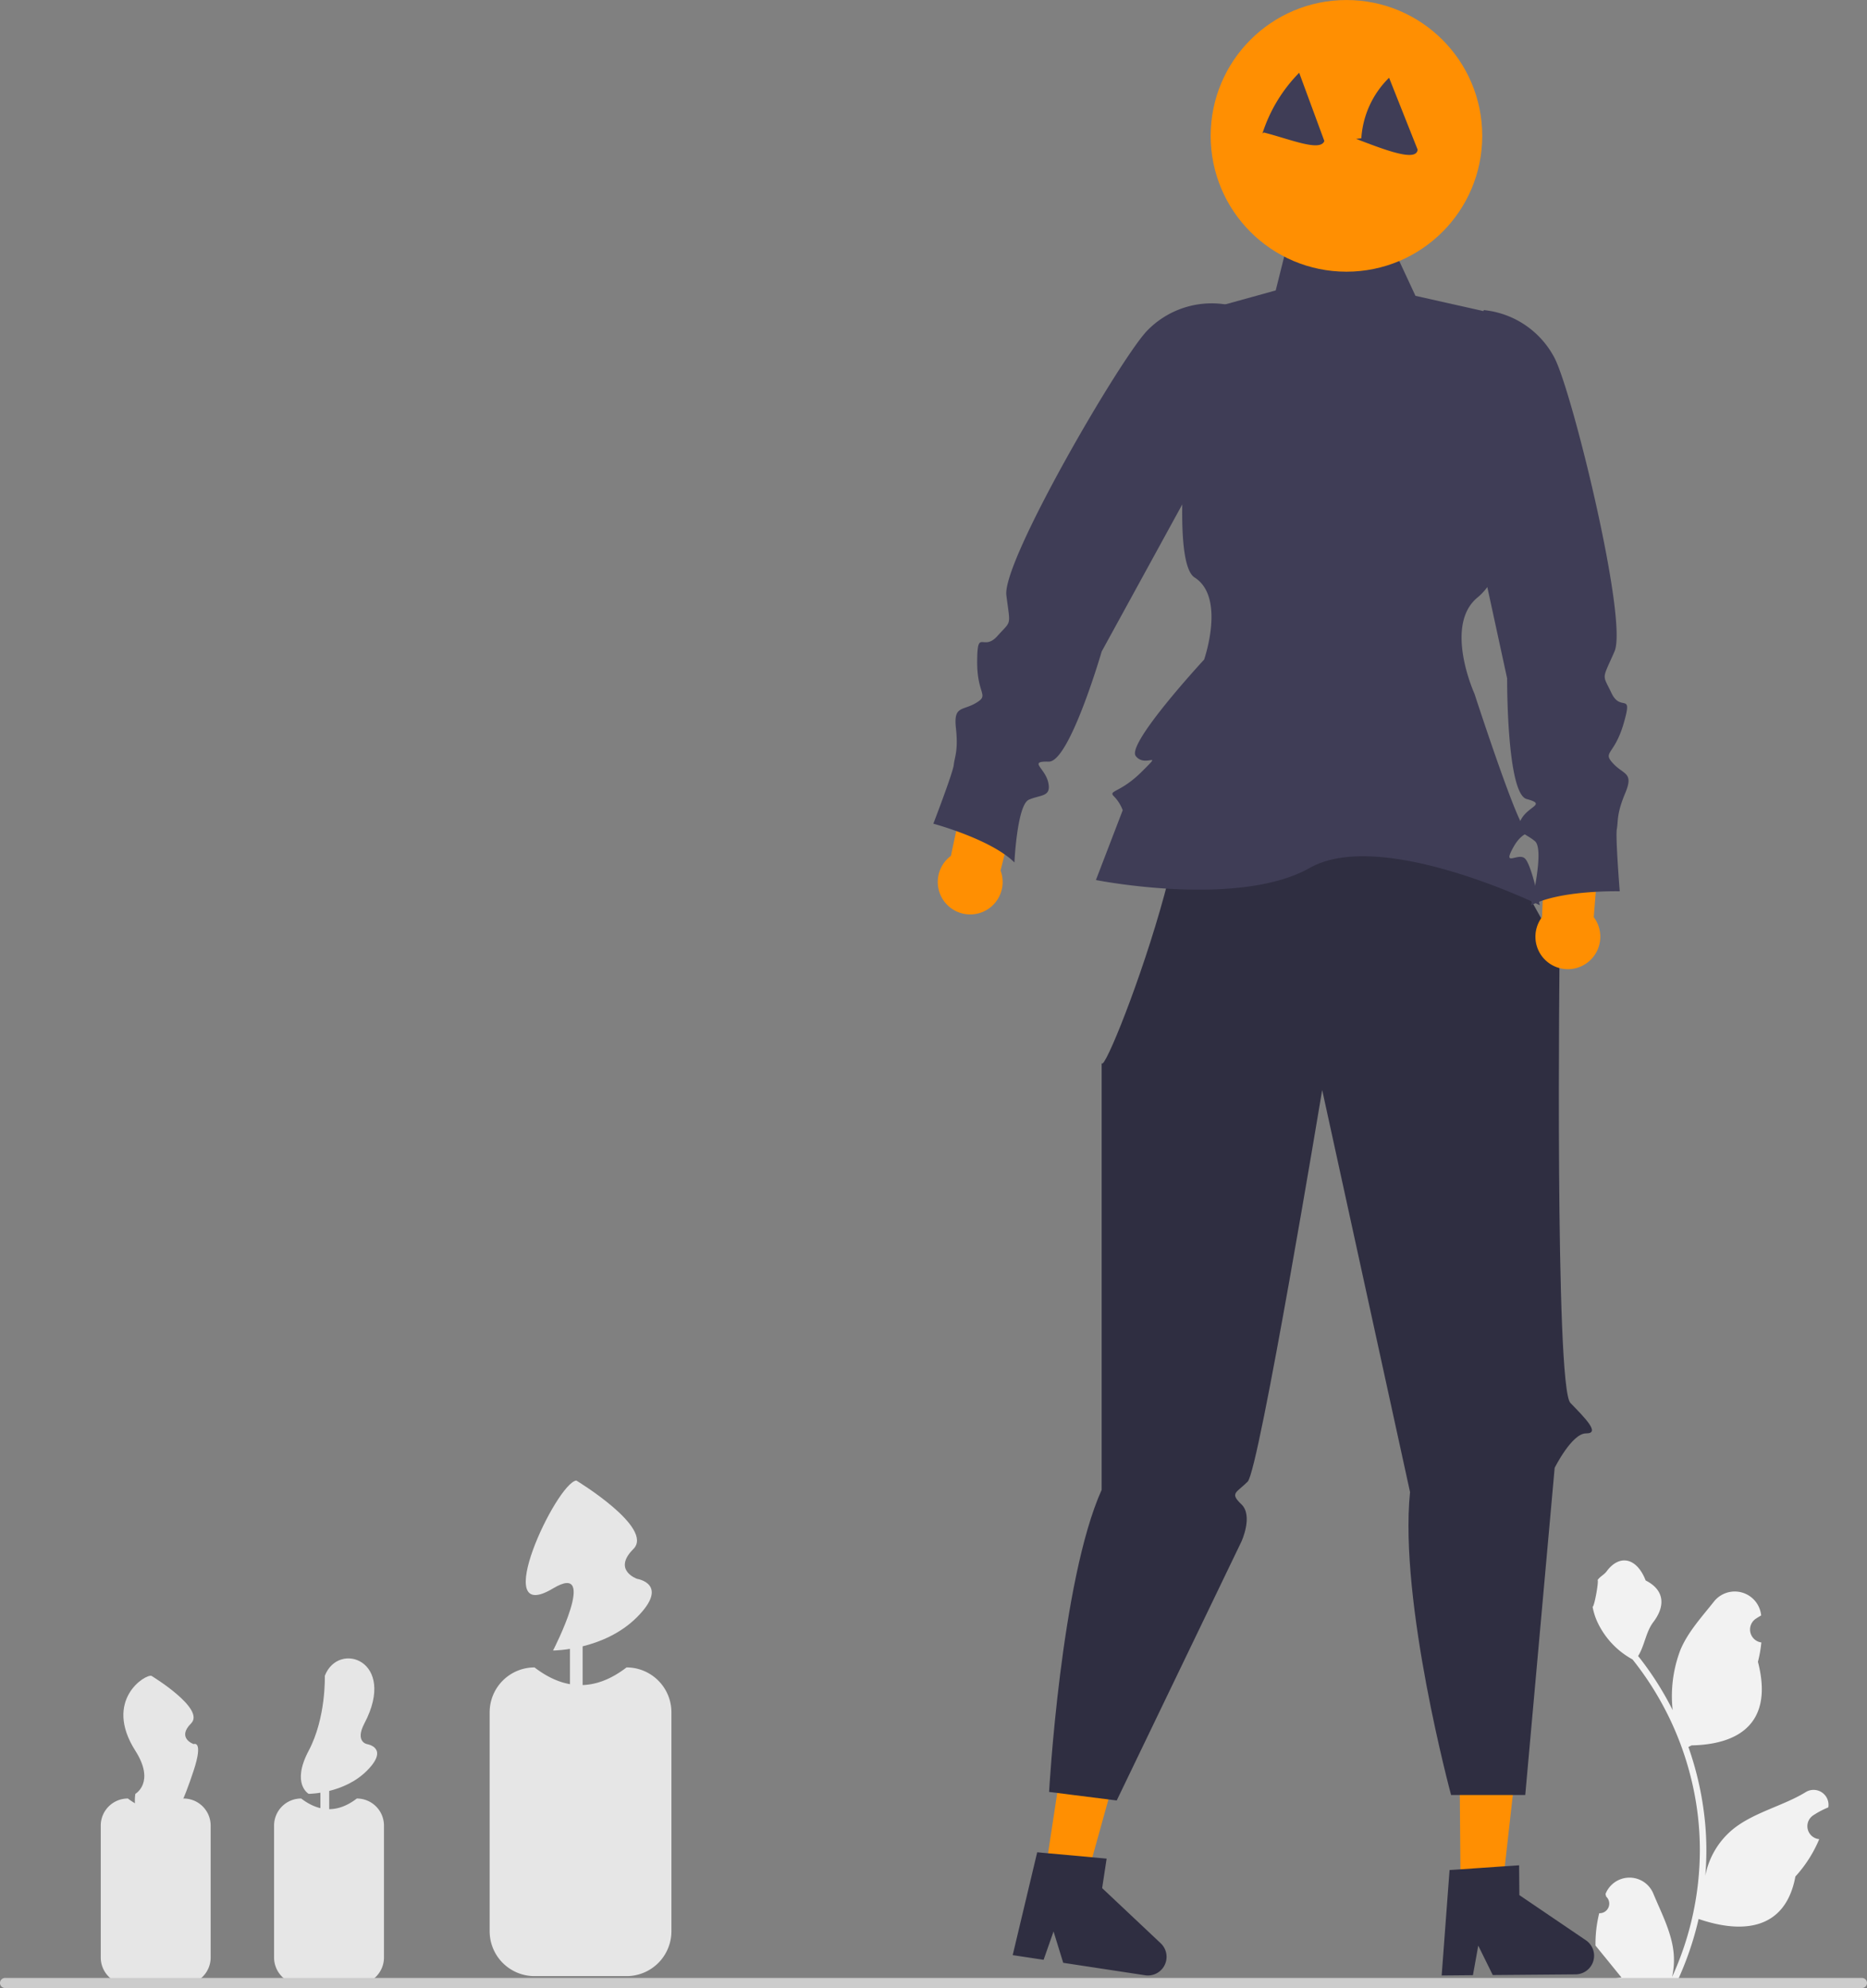 <svg id="bb72b0a6-624e-493b-91b2-c0256118b355" data-name="Layer 1" xmlns="http://www.w3.org/2000/svg" width="441.67" height="470.117" viewBox="0 0 441.67 470.117"><rect x="0" y="0" width="441.67" height="470.117" fill="#808080" stroke="none"/><path d="M527.386,682.245H505.614A10.614,10.614,0,0,1,495,671.631V619.86a10.614,10.614,0,0,1,10.614-10.614q10.886,8.362,21.771,0A10.614,10.614,0,0,1,538,619.86v51.772A10.614,10.614,0,0,1,527.386,682.245Z" transform="translate(-379.165 -214.941)" fill="#e6e6e6"/><rect x="134.835" y="388.304" width="3" height="18" fill="#e6e6e6"/><polygon points="345.531 446.763 355.39 446.68 359.754 407.767 345.204 407.89 345.531 446.763" fill="#ff8f02"/><path d="M754.343,673.772l-15.746-10.68-.059-7.055-3.386.227-10.496.724-2.573.171-1.868,24.935,7.396-.067,1.26-6.991,3.431,6.956,19.601-.164a4.408,4.408,0,0,0,2.439-8.055Z" transform="translate(-379.165 -214.941)" fill="#2f2e41"/><polygon points="247.228 442.919 256.974 444.4 267.454 406.672 253.069 404.485 247.228 442.919" fill="#ff8f02"/><path d="M653.75,674.477l-13.853-13.042,1.06-6.975-3.379-.313-10.477-.95-2.568-.239-5.798,24.323,7.313,1.107,2.353-6.703,2.285,7.412,19.379,2.947a4.408,4.408,0,0,0,3.685-7.566Z" transform="translate(-379.165 -214.941)" fill="#2f2e41"/><path d="M720.162,389.842l27.953,50.064s-1.166,102.965,2.549,106.784,7.078,7.244,3.715,7.213-7.434,8.153-7.434,8.153l-6.957,77.364h-17.543s-12.344-45.623-9.713-71.64l-20.782-95.077s-14.93,89.913-17.621,92.604-4.314,2.672-1.484,5.372,0,8.808,0,8.808L643.346,640.708l-16-2.018s2.774-49.979,12.433-71.435V465.861c-.728,8.693,33.303-79.296,12.493-72.692C658.855,391.08,720.162,389.842,720.162,389.842Z" transform="translate(-379.165 -214.941)" fill="#2f2e41"/><path d="M707.339,270.533H684.23l-3.272,13.087-17.768,4.913s-8.788,58.28-1.407,62.981,2.234,19.406,2.234,19.406-18.381,19.851-16.175,22.792,6.681-1.534,1.502,3.644-8.119,4.443-6.649,5.914a9.369,9.369,0,0,1,2.069,3.265l-6.342,16.513s33.682,6.691,50.593-2.867,54.408,8.823,54.408,8.823-1.929-9.651-3.538-11.075-5.36,2.177-2.75-2.565,4.817-2.536,2.611-4.741-11.764-31.615-11.764-31.615-7.352-16.175.735-22.792,11.167-28.321,11.167-28.321l-9.695-39.361L714.014,284.897Z" transform="translate(-379.165 -214.941)" fill="#3f3d56"/><path d="M615.864,420.8l5.55-22.246-12.266-4.944-5.031,23.729a7.675,7.675,0,1,0,11.747,3.461Z" transform="translate(-379.165 -214.941)" fill="#ff8f02"/><path d="M669.776,287.046l-.366-.063a21.259,21.259,0,0,0-18.854,6.144c-6.283,6.464-34.329,54.535-33.32,62.569.941,7.492,1.304,5.826-2.122,9.651s-4.73-2-4.783,5.964,2.99,7.895-.244,9.843-5.373.591-4.783,5.964-.314,6.799-.505,8.677-4.835,13.929-4.835,13.929,13.668,3.67,19.18,9.166c0,0,.627-13.599,3.409-14.833s5.373-.591,4.591-4.086-4.799-5.043.122-4.921,12.523-26.049,12.523-26.049l32.869-59.969Z" transform="translate(-379.165 -214.941)" fill="#3f3d56"/><path d="M743.952,431.82l.987-22.907,13.164-1.262-1.906,24.181a7.675,7.675,0,1,1-12.246-.013Z" transform="translate(-379.165 -214.941)" fill="#ff8f02"/><path d="M730.191,288.268l.369.043a21.259,21.259,0,0,1,16.337,11.24c4.191,7.98,17.451,62.032,14.205,69.45-3.028,6.918-2.903,5.217-.702,9.857s5.103-.576,2.895,7.076-5.107,6.723-2.558,9.508,4.985,2.091,2.895,7.076-1.628,6.609-1.977,8.464.686,14.728.686,14.728-14.148-.357-20.992,3.349c0,0,3.256-13.218.938-15.191s-4.985-2.091-3.244-5.221,6.033-3.475,1.279-4.754-4.62-28.531-4.62-28.531L721.191,308.533Z" transform="translate(-379.165 -214.941)" fill="#3f3d56"/><circle cx="318.526" cy="32.126" r="32.121" fill="#ff8f02"/><path d="M757.486,667.371a2.269,2.269,0,0,0,1.645-3.933l-.155-.618q.031-.074.062-.148a6.094,6.094,0,0,1,11.241.042c1.839,4.428,4.179,8.864,4.756,13.546a18.029,18.029,0,0,1-.316,6.2,72.282,72.282,0,0,0,6.575-30.021,69.766,69.766,0,0,0-.433-7.783q-.358-3.178-.995-6.31A73.119,73.119,0,0,0,765.365,607.356a19.459,19.459,0,0,1-8.093-8.397,14.843,14.843,0,0,1-1.35-4.056c.394.052,1.486-5.949,1.188-6.317.549-.833,1.532-1.247,2.131-2.06,2.982-4.043,7.091-3.337,9.236,2.157,4.582,2.313,4.627,6.148,1.815,9.837-1.789,2.347-2.035,5.522-3.604,8.035.162.207.329.407.491.614a73.591,73.591,0,0,1,7.681,12.169,30.592,30.592,0,0,1,1.826-14.21c1.748-4.217,5.025-7.769,7.91-11.415a6.279,6.279,0,0,1,11.184,3.083q.009.081.017.161-.643.363-1.259.77a3.078,3.078,0,0,0,1.241,5.602l.063.01a30.628,30.628,0,0,1-.807,4.579c3.702,14.316-4.29,19.53-15.701,19.764-.252.129-.497.258-.749.381a75.115,75.115,0,0,1,4.043,19.028,71.243,71.243,0,0,1-.052,11.503l.019-.136a18.826,18.826,0,0,1,6.427-10.87c4.946-4.063,11.933-5.559,17.268-8.824a3.533,3.533,0,0,1,5.411,3.437l-.022.143a20.674,20.674,0,0,0-2.319,1.117q-.643.363-1.259.77a3.078,3.078,0,0,0,1.241,5.602l.063.01c.045.006.084.013.129.019a30.655,30.655,0,0,1-5.639,8.829c-2.315,12.497-12.256,13.683-22.89,10.044h-.006a75.092,75.092,0,0,1-5.044,14.726H757.937c-.065-.2-.123-.407-.181-.607a20.475,20.475,0,0,0,4.986-.297c-1.337-1.641-2.674-3.294-4.011-4.935a1.119,1.119,0,0,1-.084-.097c-.678-.84-1.363-1.673-2.041-2.512l-0-.001a29.99,29.99,0,0,1,.879-7.64Z" transform="translate(-379.165 -214.941)" fill="#f2f2f2"/><path d="M510,605.245s10.981-21.277,0-14.685c-15.315,9.194.783-24.911,5.5-25.512,0,0,18.5,11.197,13.5,16.197s.857,7.047.857,7.047,7.857,1.189,0,9.071S510,605.245,510,605.245Z" transform="translate(-379.165 -214.941)" fill="#e6e6e6"/><path d="M463.582,684.245H450.418A6.408,6.408,0,0,1,444,677.848V646.643a6.408,6.408,0,0,1,6.418-6.398q6.582,5.04,13.164,0A6.408,6.408,0,0,1,470,646.643v31.205A6.408,6.408,0,0,1,463.582,684.245Z" transform="translate(-379.165 -214.941)" fill="#e6e6e6"/><rect x="75.795" y="422.812" width="2.082" height="12.492" fill="#e6e6e6"/><path d="M452.184,639.141s-4.164-2.339,0-10.191,3.817-17.705,3.817-17.705c3.211-8.401,17.207-3.658,9.369,11.24-2.285,4.343.595,4.891.595,4.891s5.453.825,0,6.295S452.184,639.141,452.184,639.141Z" transform="translate(-379.165 -214.941)" fill="#e6e6e6"/><path d="M422.582,684.245H409.418A6.408,6.408,0,0,1,403,677.848V646.643a6.408,6.408,0,0,1,6.418-6.398q6.582,5.04,13.164,0A6.408,6.408,0,0,1,429,646.643v31.205A6.408,6.408,0,0,1,422.582,684.245Z" transform="translate(-379.165 -214.941)" fill="#e6e6e6"/><rect x="34.795" y="422.812" width="2.082" height="12.492" fill="#e6e6e6"/><path d="M411.184,639.141s4.771-2.692,0-10.191c-7.636-12.002,2.432-18.192,3.817-17.705,0,0,12.839,7.771,9.369,11.24s.595,4.891.595,4.891,2.413-1.042,0,6.295C415.537,662.338,410.199,644.888,411.184,639.141Z" transform="translate(-379.165 -214.941)" fill="#e6e6e6"/><path d="M379.165,683.869a1.186,1.186,0,0,0,1.19,1.19h439.29a1.19,1.19,0,0,0,0-2.38H380.355A1.187,1.187,0,0,0,379.165,683.869Z" transform="translate(-379.165 -214.941)" fill="#ccc"/><path d="M677.816,246.51a36.125,36.125,0,0,1,8.691-14.361q2.977,8.073,5.954,16.146c-1.002,2.566-7.924-.385-14.32-2.024" transform="translate(-379.165 -214.941)" fill="#3f3d56"/><path d="M701.212,247.641a22.002,22.002,0,0,1,6.563-14.312q3.378,8.499,6.755,16.998c-.273,2.903-7.371.216-14.567-2.552" transform="translate(-379.165 -214.941)" fill="#3f3d56"/></svg>
